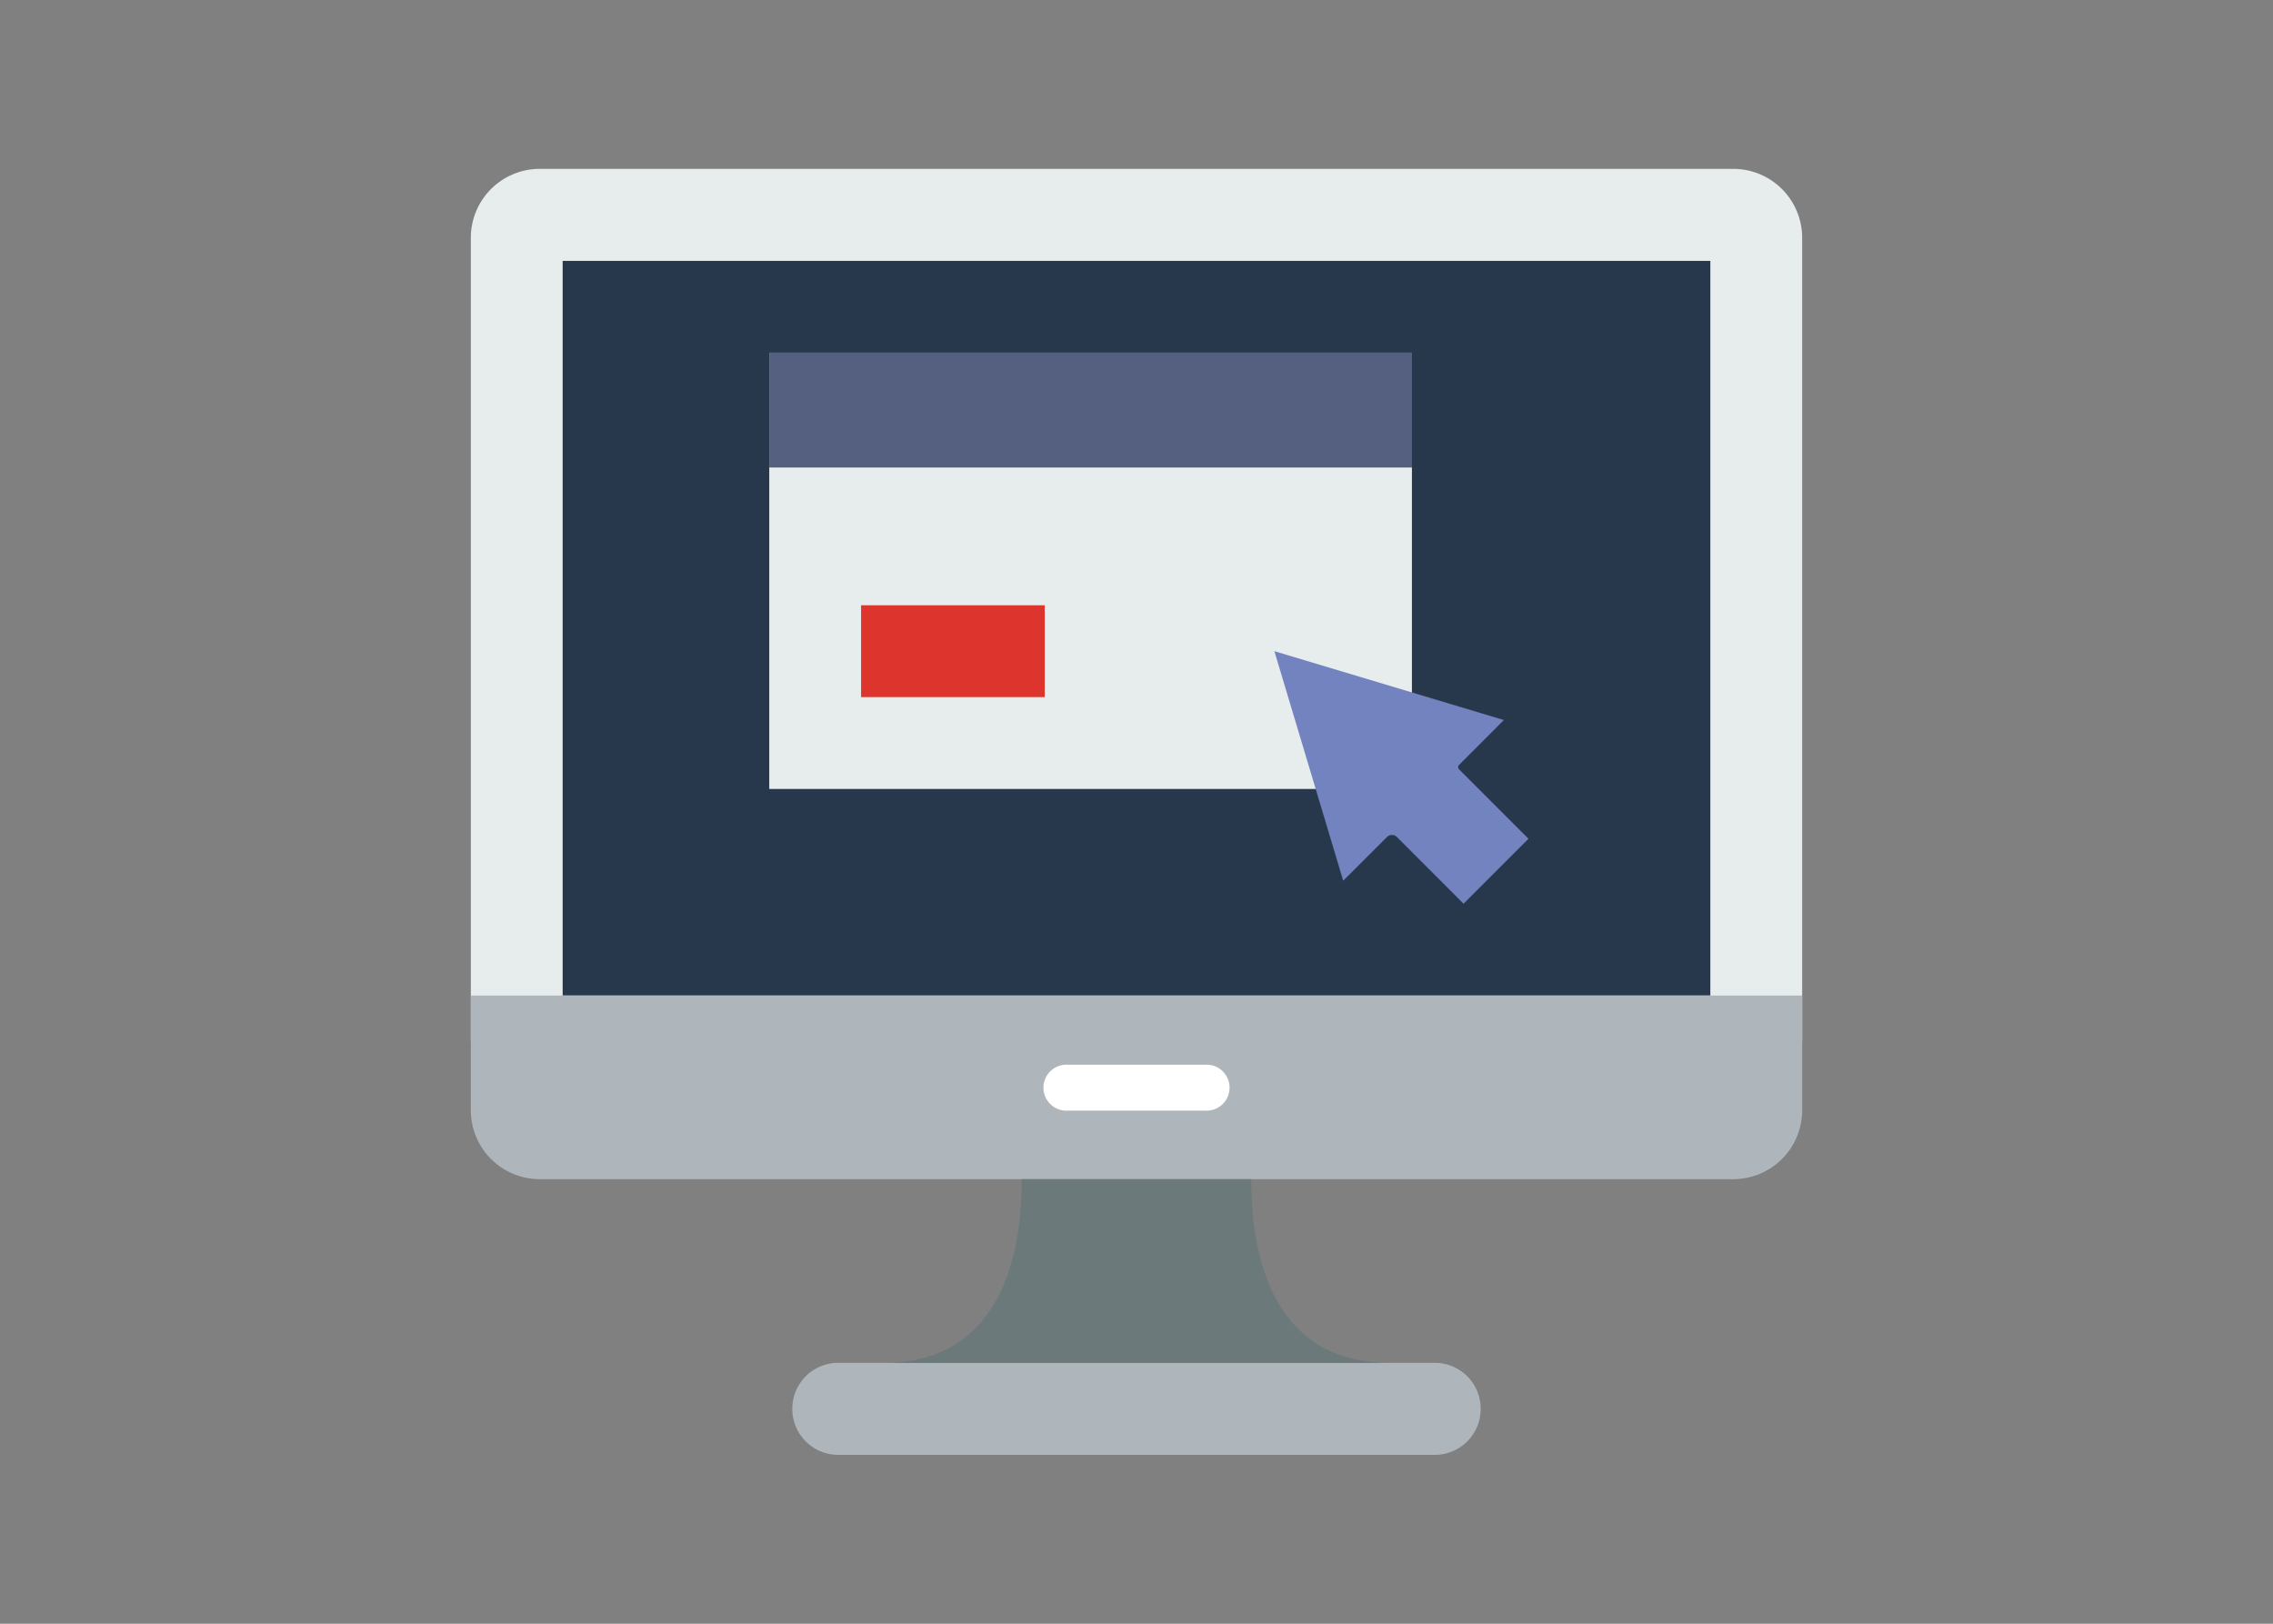 <svg xmlns="http://www.w3.org/2000/svg" viewBox="0 0 350 250"><rect x="0" y="0" width="350" height="250" fill="#808080" stroke="none"/><defs><style>.cls-1{fill:none;}.cls-2{fill:#e7eced;}.cls-3{fill:#28384c;}.cls-4{fill:#afb6bb;}.cls-5{fill:#fff;}.cls-6{fill:#6c797a;}.cls-7{fill:#7383bf;}.cls-8{fill:#556080;}.cls-9{fill:#dd352e;}</style></defs><title>web-app</title><g id="Layer_2" data-name="Layer 2"><g id="Layer_1-2" data-name="Layer 1"><rect class="cls-1" width="350" height="250"/><path class="cls-2" d="M249.22,26H83.11A10.61,10.61,0,0,0,72.5,36.64V160.35h205V36.64A10.61,10.61,0,0,0,266.89,26Z"/><rect class="cls-3" x="86.64" y="40.17" width="176.72" height="113.1"/><polygon class="cls-2" points="118.45 54.31 118.45 121.47 202.59 121.47 217.41 106.61 217.41 54.31 118.45 54.31"/><path class="cls-4" d="M266.89,181.55H83.11A10.61,10.61,0,0,1,72.5,171V153.28h205V171A10.61,10.61,0,0,1,266.89,181.55Z"/><path class="cls-5" d="M185.6,171H164.4a3.54,3.54,0,1,1,0-7.07h21.2a3.54,3.54,0,1,1,0,7.07Z"/><path class="cls-4" d="M221,224h-91.9A7.08,7.08,0,0,1,122,216.9h0a7.07,7.07,0,0,1,7.07-7.07H221A7.07,7.07,0,0,1,228,216.9h0A7.08,7.08,0,0,1,221,224Z"/><path class="cls-6" d="M192.67,181.55H157.33c0,15.63-5.58,28.28-21.21,28.28h77.76C198.25,209.83,192.67,197.18,192.67,181.55Z"/><path class="cls-7" d="M235.36,129.14l-10.7-10.7a.47.47,0,0,1,0-.66l6.91-6.92-35.34-10.6,10.6,35.34,6.74-6.73a1.09,1.09,0,0,1,1.53,0l10.26,10.27Z"/><rect class="cls-8" x="118.45" y="54.31" width="98.97" height="17.67"/><rect class="cls-9" x="132.59" y="93.19" width="28.28" height="14.14"/></g></g></svg>